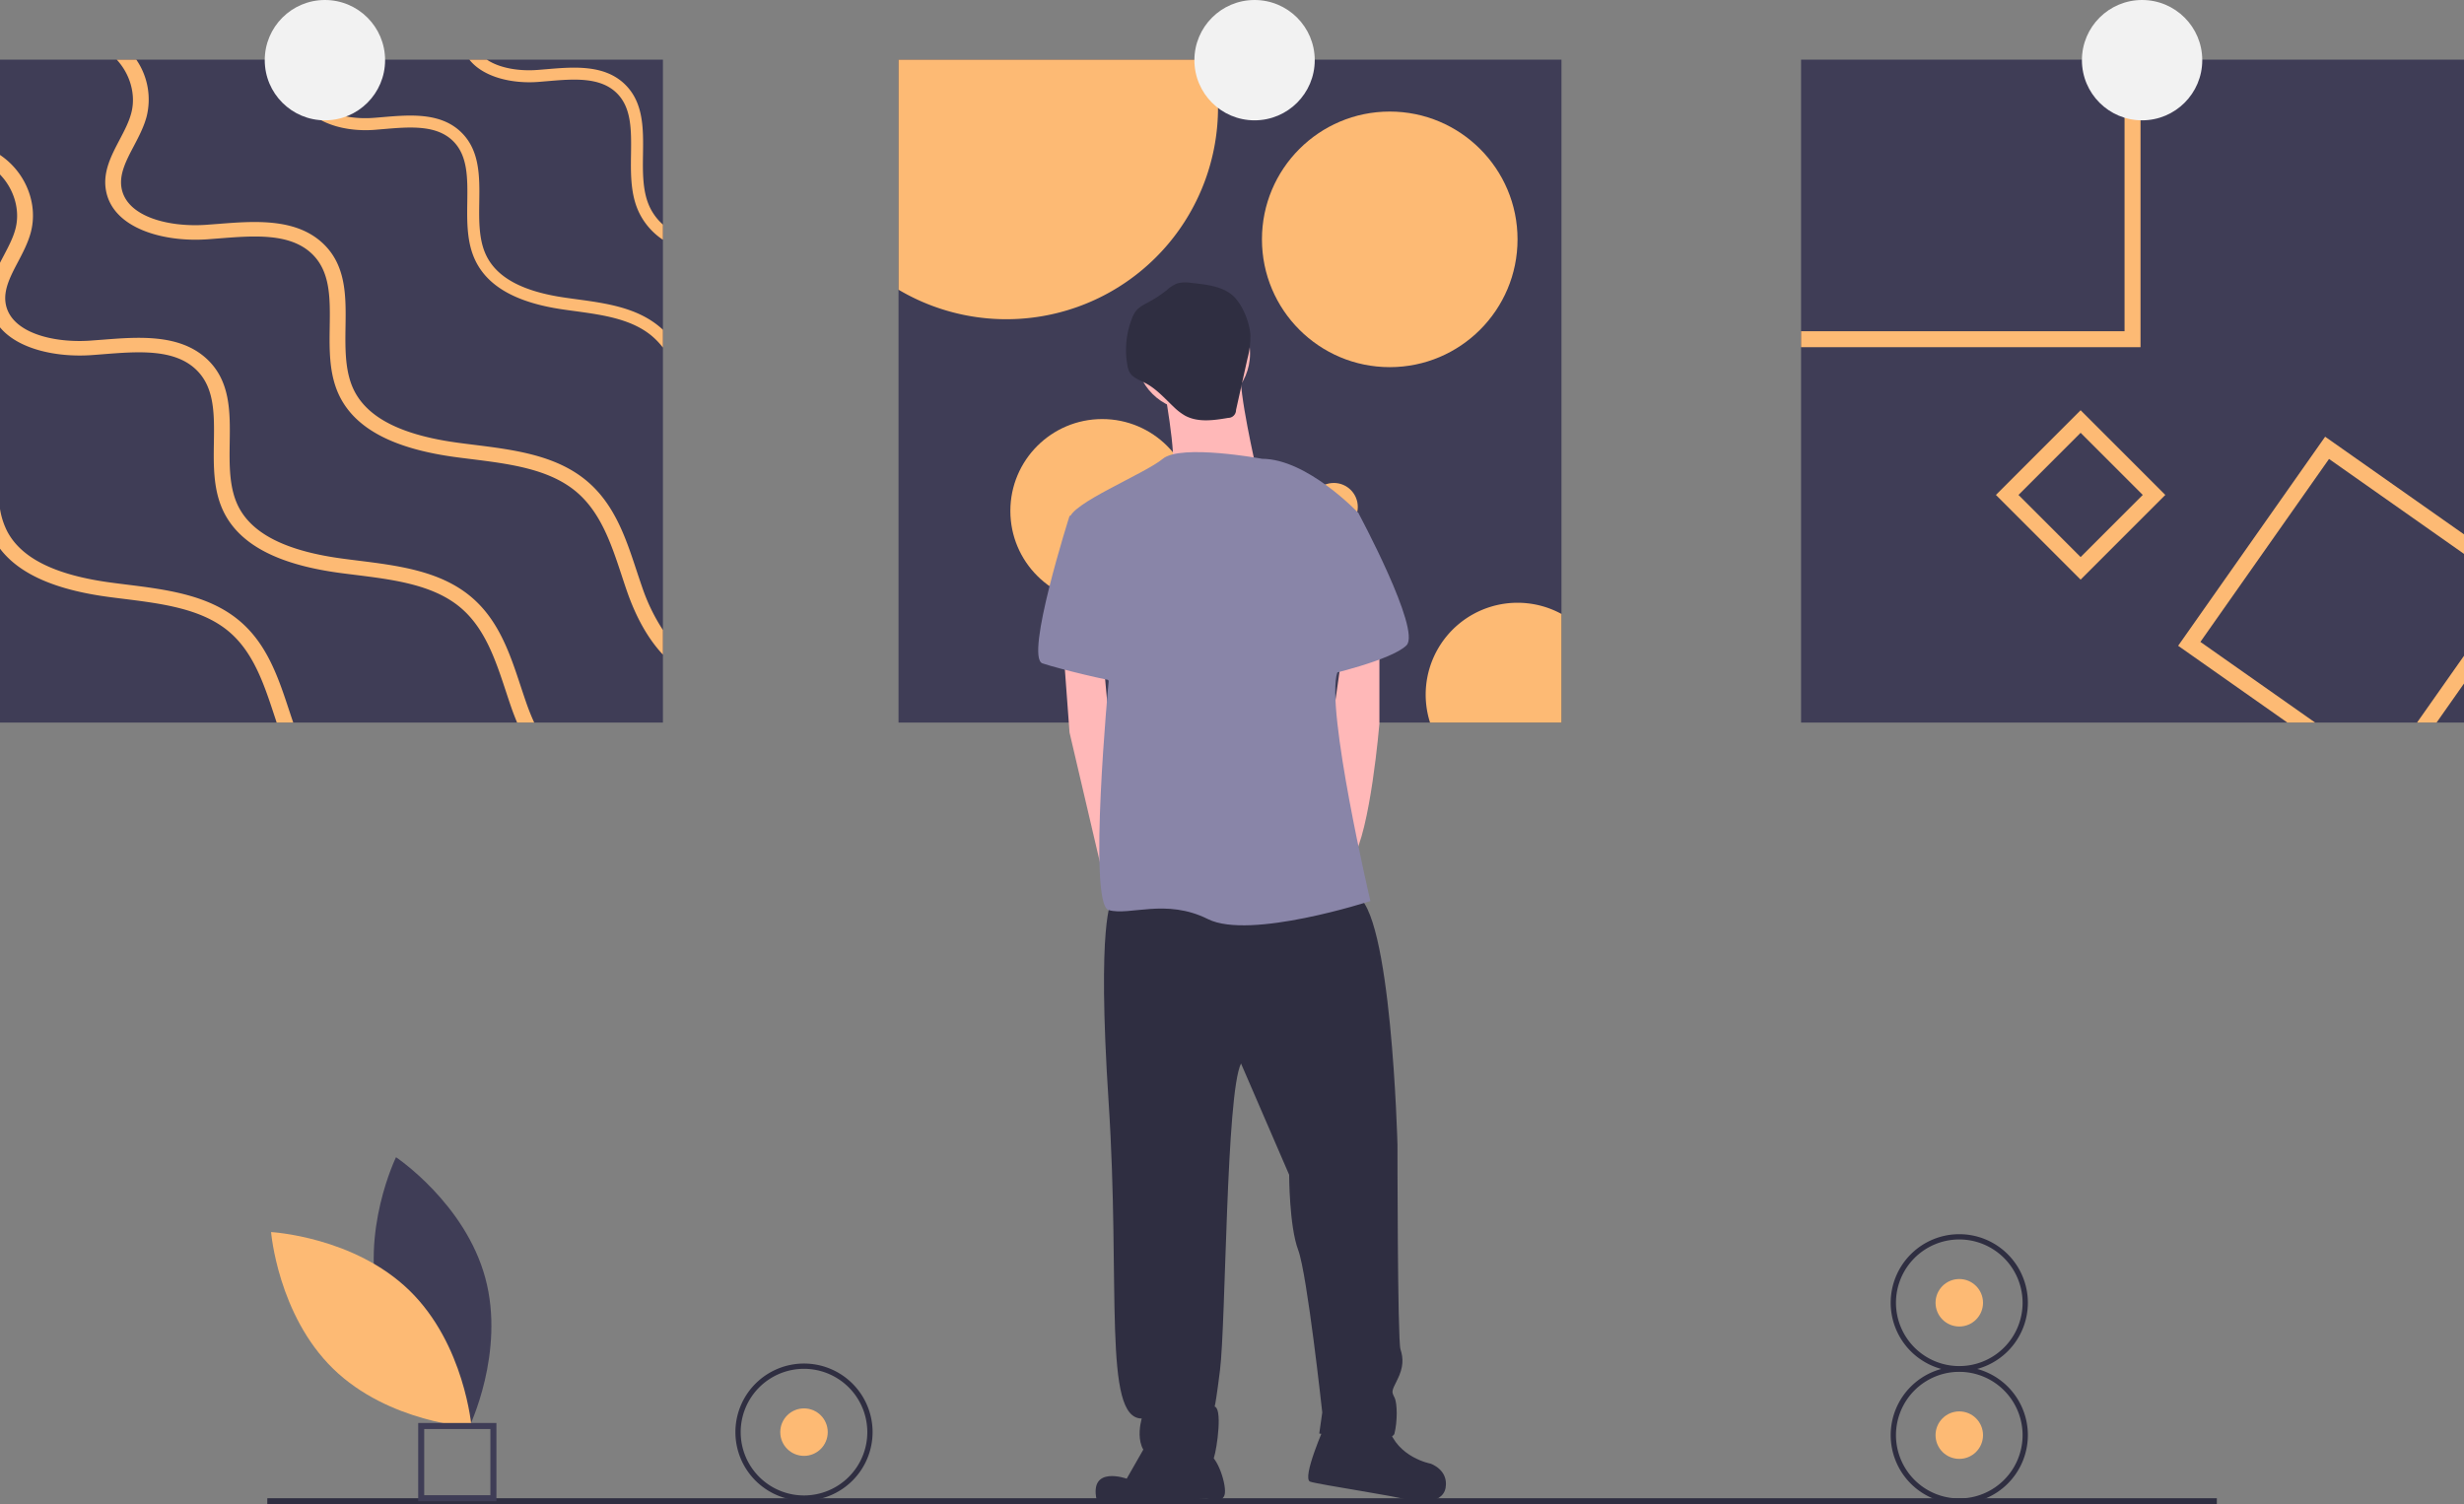 <svg data-name="Layer 1" xmlns="http://www.w3.org/2000/svg" width="1046" height="638.584"><rect width="100%" height="100%" fill="#808080" stroke="none"/><path d="M161.231 554.645c8.565 31.662 37.903 51.271 37.903 51.271s15.451-31.725 6.886-63.387-37.903-51.271-37.903-51.271-15.451 31.725-6.886 63.387z" fill="#3f3d56"/><path d="M173.817 547.841c23.503 22.879 26.373 58.05 26.373 58.05s-35.235-1.924-58.738-24.803-26.373-58.049-26.373-58.049 35.235 1.924 58.738 24.803z" fill="#fdba74"/><path fill="#2f2e41" d="M113.474 636.029H941.078v2.554H113.474z"/><path d="M210.733 637.307h-33.206V604.1h33.206zm-30.652-2.554h28.098v-28.098h-28.098zM0 25.322h281.42v281.42H0z" fill="#3f3d56"/><path d="M281.42 95.338v6.459a29.205 29.205 0 01-10.036-11.376c-3.747-7.663-3.628-16.495-3.509-25.04.136-10.155.271-19.733-6.171-25.972-7.086-6.849-18.428-5.883-29.396-4.95-1.288.102-2.577.22-3.848.322-11.002.831-23.259-1.95-29.21-9.46h7.425c5.442 3.662 13.766 4.95 21.412 4.374 1.238-.085 2.509-.203 3.781-.305 11.545-.983 24.633-2.102 33.364 6.357 8.036 7.764 7.883 18.92 7.731 29.702-.119 7.951-.22 16.156 3.001 22.734a23.25 23.25 0 005.459 7.154zM281.42 140.009v7.561a32.155 32.155 0 00-4.137-4.459c-8.748-7.714-21.31-9.409-33.448-11.07-1.577-.203-3.119-.424-4.662-.644-19.683-2.831-31.889-9.595-37.297-20.632-3.747-7.663-3.628-16.495-3.509-25.04.136-10.155.271-19.733-6.171-25.972-7.086-6.849-18.428-5.883-29.396-4.95-1.288.102-2.577.22-3.848.322-14.139 1.068-30.363-3.831-32.584-17.072-.763-4.543.373-8.714 2.051-12.732h5.561c-1.865 4.035-3.255 7.934-2.594 11.884 1.678 10.104 15.275 13.732 27.193 12.833 1.238-.085 2.509-.203 3.781-.305 11.545-.983 24.633-2.102 33.364 6.357 8.036 7.764 7.883 18.92 7.731 29.702-.119 7.951-.22 16.156 3.001 22.734 4.611 9.426 15.546 15.258 33.448 17.835 1.526.22 3.068.441 4.611.644 12.884 1.746 26.226 3.56 36.144 12.291q.382.331.763.712zM281.42 267.462v10.443c-6.12-6.51-11.24-15.444-15.156-26.616-.831-2.373-1.628-4.798-2.424-7.222-4.391-13.274-8.934-26.989-19.75-35.754-11.562-9.358-28.125-11.426-44.145-13.427-2.051-.254-4.103-.509-6.137-.78-25.972-3.442-42.06-11.63-49.198-25.023-4.95-9.307-4.798-20.021-4.645-30.38.186-12.308.373-23.938-8.137-31.499-9.341-8.307-24.311-7.137-38.772-6.001-1.712.136-3.408.271-5.069.39-18.665 1.288-40.077-4.645-42.993-20.7-1.441-7.866 2.238-14.834 5.781-21.581 2.034-3.865 3.967-7.544 4.95-11.325 2.068-7.782-.492-16.546-6.171-22.666h8.307a29.869 29.869 0 014.391 24.124c-1.17 4.425-3.34 8.561-5.442 12.562-3.238 6.137-6.273 11.935-5.205 17.868 2.238 12.24 20.157 16.648 35.873 15.563 1.644-.119 3.323-.254 5.001-.373 15.224-1.204 32.482-2.543 44.01 7.714 10.596 9.409 10.392 22.937 10.189 36.008-.136 9.646-.288 19.598 3.95 27.582 6.086 11.409 20.53 18.496 44.146 21.632 2.0.271 4.035.525 6.069.78 17.021 2.119 34.601 4.306 47.672 14.902 12.257 9.934 17.088 24.497 21.734 38.585.797 2.407 1.594 4.781 2.407 7.137a80.351 80.351 0 008.765 18.055zM0 138.958c7.731 9.358 24.124 12.816 38.822 11.799 1.661-.119 3.357-.254 5.069-.39 14.461-1.136 29.43-2.305 38.771 6.002 8.51 7.561 8.324 19.191 8.137 31.499-.153 10.358-.305 21.073 4.645 30.38 7.137 13.393 23.226 21.581 49.198 25.023 2.034.271 4.086.526 6.137.78 16.021 2 32.584 4.069 44.146 13.427 10.816 8.765 15.359 22.48 19.75 35.754.797 2.424 1.594 4.849 2.424 7.222.763 2.187 1.577 4.272 2.424 6.29h7.256c-1.272-2.763-2.357-5.527-3.289-8.171-.814-2.356-1.61-4.73-2.407-7.137-4.645-14.088-9.477-28.651-21.734-38.585-13.071-10.596-30.651-12.783-47.672-14.902-2.034-.254-4.069-.509-6.069-.78-23.616-3.136-38.059-10.223-44.146-21.632-4.238-7.985-4.086-17.936-3.95-27.582.203-13.071.407-26.599-10.189-36.008-11.528-10.257-28.786-8.917-44.01-7.714-1.678.119-3.357.254-5.001.373-15.716 1.085-33.635-3.323-35.873-15.563-1.068-5.934 1.966-11.731 5.205-17.868 2.102-4.001 4.272-8.137 5.442-12.562C16.275 86.505 10.901 73.096 0 65.772v8.307c5.95 6.137 8.663 15.105 6.561 23.073-.983 3.78-2.916 7.459-4.95 11.325-.542 1.034-1.085 2.051-1.611 3.102zM124.486 306.742h-7.035c-.373-1.102-.729-2.221-1.102-3.34-4.391-13.274-8.934-26.989-19.75-35.754-11.562-9.358-28.125-11.426-44.145-13.427-2.051-.254-4.103-.509-6.137-.78-22.921-3.035-38.161-9.782-46.316-20.53V216.043a31.994 31.994 0 003.136 9.663c6.086 11.409 20.53 18.496 44.146 21.632 2.001.271 4.035.525 6.069.78 17.021 2.119 34.601 4.306 47.672 14.902 12.257 9.934 17.088 24.497 21.734 38.585.577 1.729 1.136 3.442 1.729 5.137z" fill="#fdba74"/><path fill="#3f3d56" d="M381.442 25.322h281.42v281.42H381.442z"/><path d="M517.067 45.666a89.858 89.858 0 01-135.624 77.323V25.322h133.301a89.308 89.308 0 012.322 20.344z" fill="#fdba74"/><circle cx="589.964" cy="101.61" r="54.25" fill="#fdba74"/><circle cx="467.903" cy="216.891" r="38.992" fill="#fdba74"/><path d="M662.862 260.63v46.112H607.07a38.995 38.995 0 0155.792-46.112z" fill="#fdba74"/><circle cx="566.23" cy="215.195" r="10.172" fill="#fdba74"/><path fill="#3f3d56" d="M764.58 25.322H1046v281.42H764.58z"/><path d="M901.899 25.322v115.281H764.58v6.781h144.101V25.322zM1034.353 306.742L1046 290.179v-11.782l-19.937 28.345zm-47.299-121.35l-62.404 88.749 46.367 32.601h11.782l-48.706-34.245 54.606-77.662L1046 235.132v-8.29zM883.251 174.152l-35.957 35.957 35.957 35.957 35.957-35.957zm-26.379 35.957l26.379-26.379 26.379 26.379-26.379 26.379z" fill="#fdba74"/><circle cx="137.934" cy="25.543" r="25.543" fill="#f2f2f2"/><circle cx="532.579" cy="25.543" r="25.543" fill="#f2f2f2"/><circle cx="909.343" cy="25.543" r="25.543" fill="#f2f2f2"/><circle cx="506.397" cy="150.067" r="24.266" fill="#ffb8b8"/><path d="M493.625 161.562s6.386 33.206 3.832 39.592 35.761-2.554 35.761-2.554-7.663-33.206-6.386-40.869-33.206 3.832-33.206 3.832zM451.479 276.507l2.554 34.483 12.677 54.156 3.926 14.811 6.386-22.989-6.386-52.364-2.169-23.575-16.988-4.522zM585.581 271.398v35.761s-3.832 45.978-11.495 57.473-10.217-45.978-10.217-45.978l6.005-42.147z" fill="#ffb8b8"/><path d="M471.913 382.512s-6.386 7.663-1.277 85.57-2.554 134.103 14.049 134.103c0 0-5.109 16.603 8.94 17.88s20.435 2.554 21.712-1.277 3.832-21.712 0-21.712c0 0 0 5.109 2.554-15.326s2.554-117.499 8.94-130.271l20.435 47.255s0 21.712 3.832 31.929 10.217 68.967 10.217 68.967l-1.277 8.94s30.652 5.109 31.929 0 1.277-12.772 0-15.326-1.277-2.554 1.277-7.663 2.554-8.94 1.277-12.772-1.277-86.847-1.277-86.847-2.554-100.896-17.88-106.005-103.451 2.554-103.451 2.554z" fill="#2f2e41"/><path d="M488.517 609.847l-10.217 17.88s-15.965-5.747-12.772 8.94c27.459 1.916 46.617-.639 46.617-.639s6.386 2.554 7.663-1.277-3.193-17.242-7.024-17.242-24.266-7.663-24.266-7.663zM562.592 604.739s-10.217 22.989-6.386 24.266 38.315 6.386 40.869 7.663 15.326 2.554 16.603-5.109-6.386-10.217-6.386-10.217-14.049-2.554-17.88-15.326-26.82-1.277-26.82-1.277z" fill="#2f2e41"/><path d="M535.772 194.768s-34.483-6.386-42.147 0-39.592 19.157-39.592 25.543 16.603 68.967 16.603 68.967-8.94 94.51 0 97.065 24.266-5.109 42.147 3.832 68.967-7.663 68.967-7.663-19.157-81.739-14.049-97.065 8.94-67.69 8.94-67.69-21.712-22.989-40.869-22.989z" fill="#8985a8"/><path d="M462.973 216.48l-8.94 2.554s-19.157 60.027-11.495 62.581 29.375 7.663 31.929 7.663-11.495-72.799-11.495-72.799zM556.206 210.094l20.435 7.663s26.82 49.81 20.435 56.195-34.483 12.772-34.483 12.772z" fill="#8985a8"/><path d="M505.66 120.095a13.716 13.716 0 00-6.07.268 15.828 15.828 0 00-4.314 2.83 50.492 50.492 0 01-7.376 4.887c-2.07 1.123-4.294 2.163-5.739 4.023a12.211 12.211 0 00-1.62 3.066 36.74 36.74 0 00-1.932 19.996 9.191 9.191 0 00.851 2.746c1.327 2.446 4.259 3.409 6.729 4.691 4.689 2.434 8.243 6.533 12.089 10.155a23.634 23.634 0 004.777 3.681c5.487 2.991 12.193 2.016 18.352.958a3.307 3.307 0 003.301-3.339l4.862-21.866a35.673 35.673 0 001.246-9.944c-.339-5.308-3.213-12.661-7.108-16.431-4.539-4.393-12.114-5.092-18.047-5.72z" fill="#2f2e41"/><circle cx="341.31" cy="607.969" r="10.079" fill="#fdba74"/><path d="M341.31 637.085a29.116 29.116 0 1129.116-29.116 29.149 29.149 0 01-29.116 29.116zm0-55.992a26.876 26.876 0 1026.876 26.876 26.907 26.907 0 00-26.876-26.876z" fill="#2f2e41"/><circle cx="831.742" cy="609.246" r="10.079" fill="#fdba74"/><path d="M831.742 638.362a29.116 29.116 0 1129.116-29.116 29.149 29.149 0 01-29.116 29.116zm0-55.992a26.876 26.876 0 1026.876 26.876 26.907 26.907 0 00-26.876-26.876z" fill="#2f2e41"/><circle cx="831.742" cy="553.051" r="10.079" fill="#fdba74"/><path d="M831.742 582.167a29.116 29.116 0 1129.116-29.116 29.149 29.149 0 01-29.116 29.116zm0-55.992a26.876 26.876 0 1026.876 26.876 26.907 26.907 0 00-26.876-26.876z" fill="#2f2e41"/></svg>